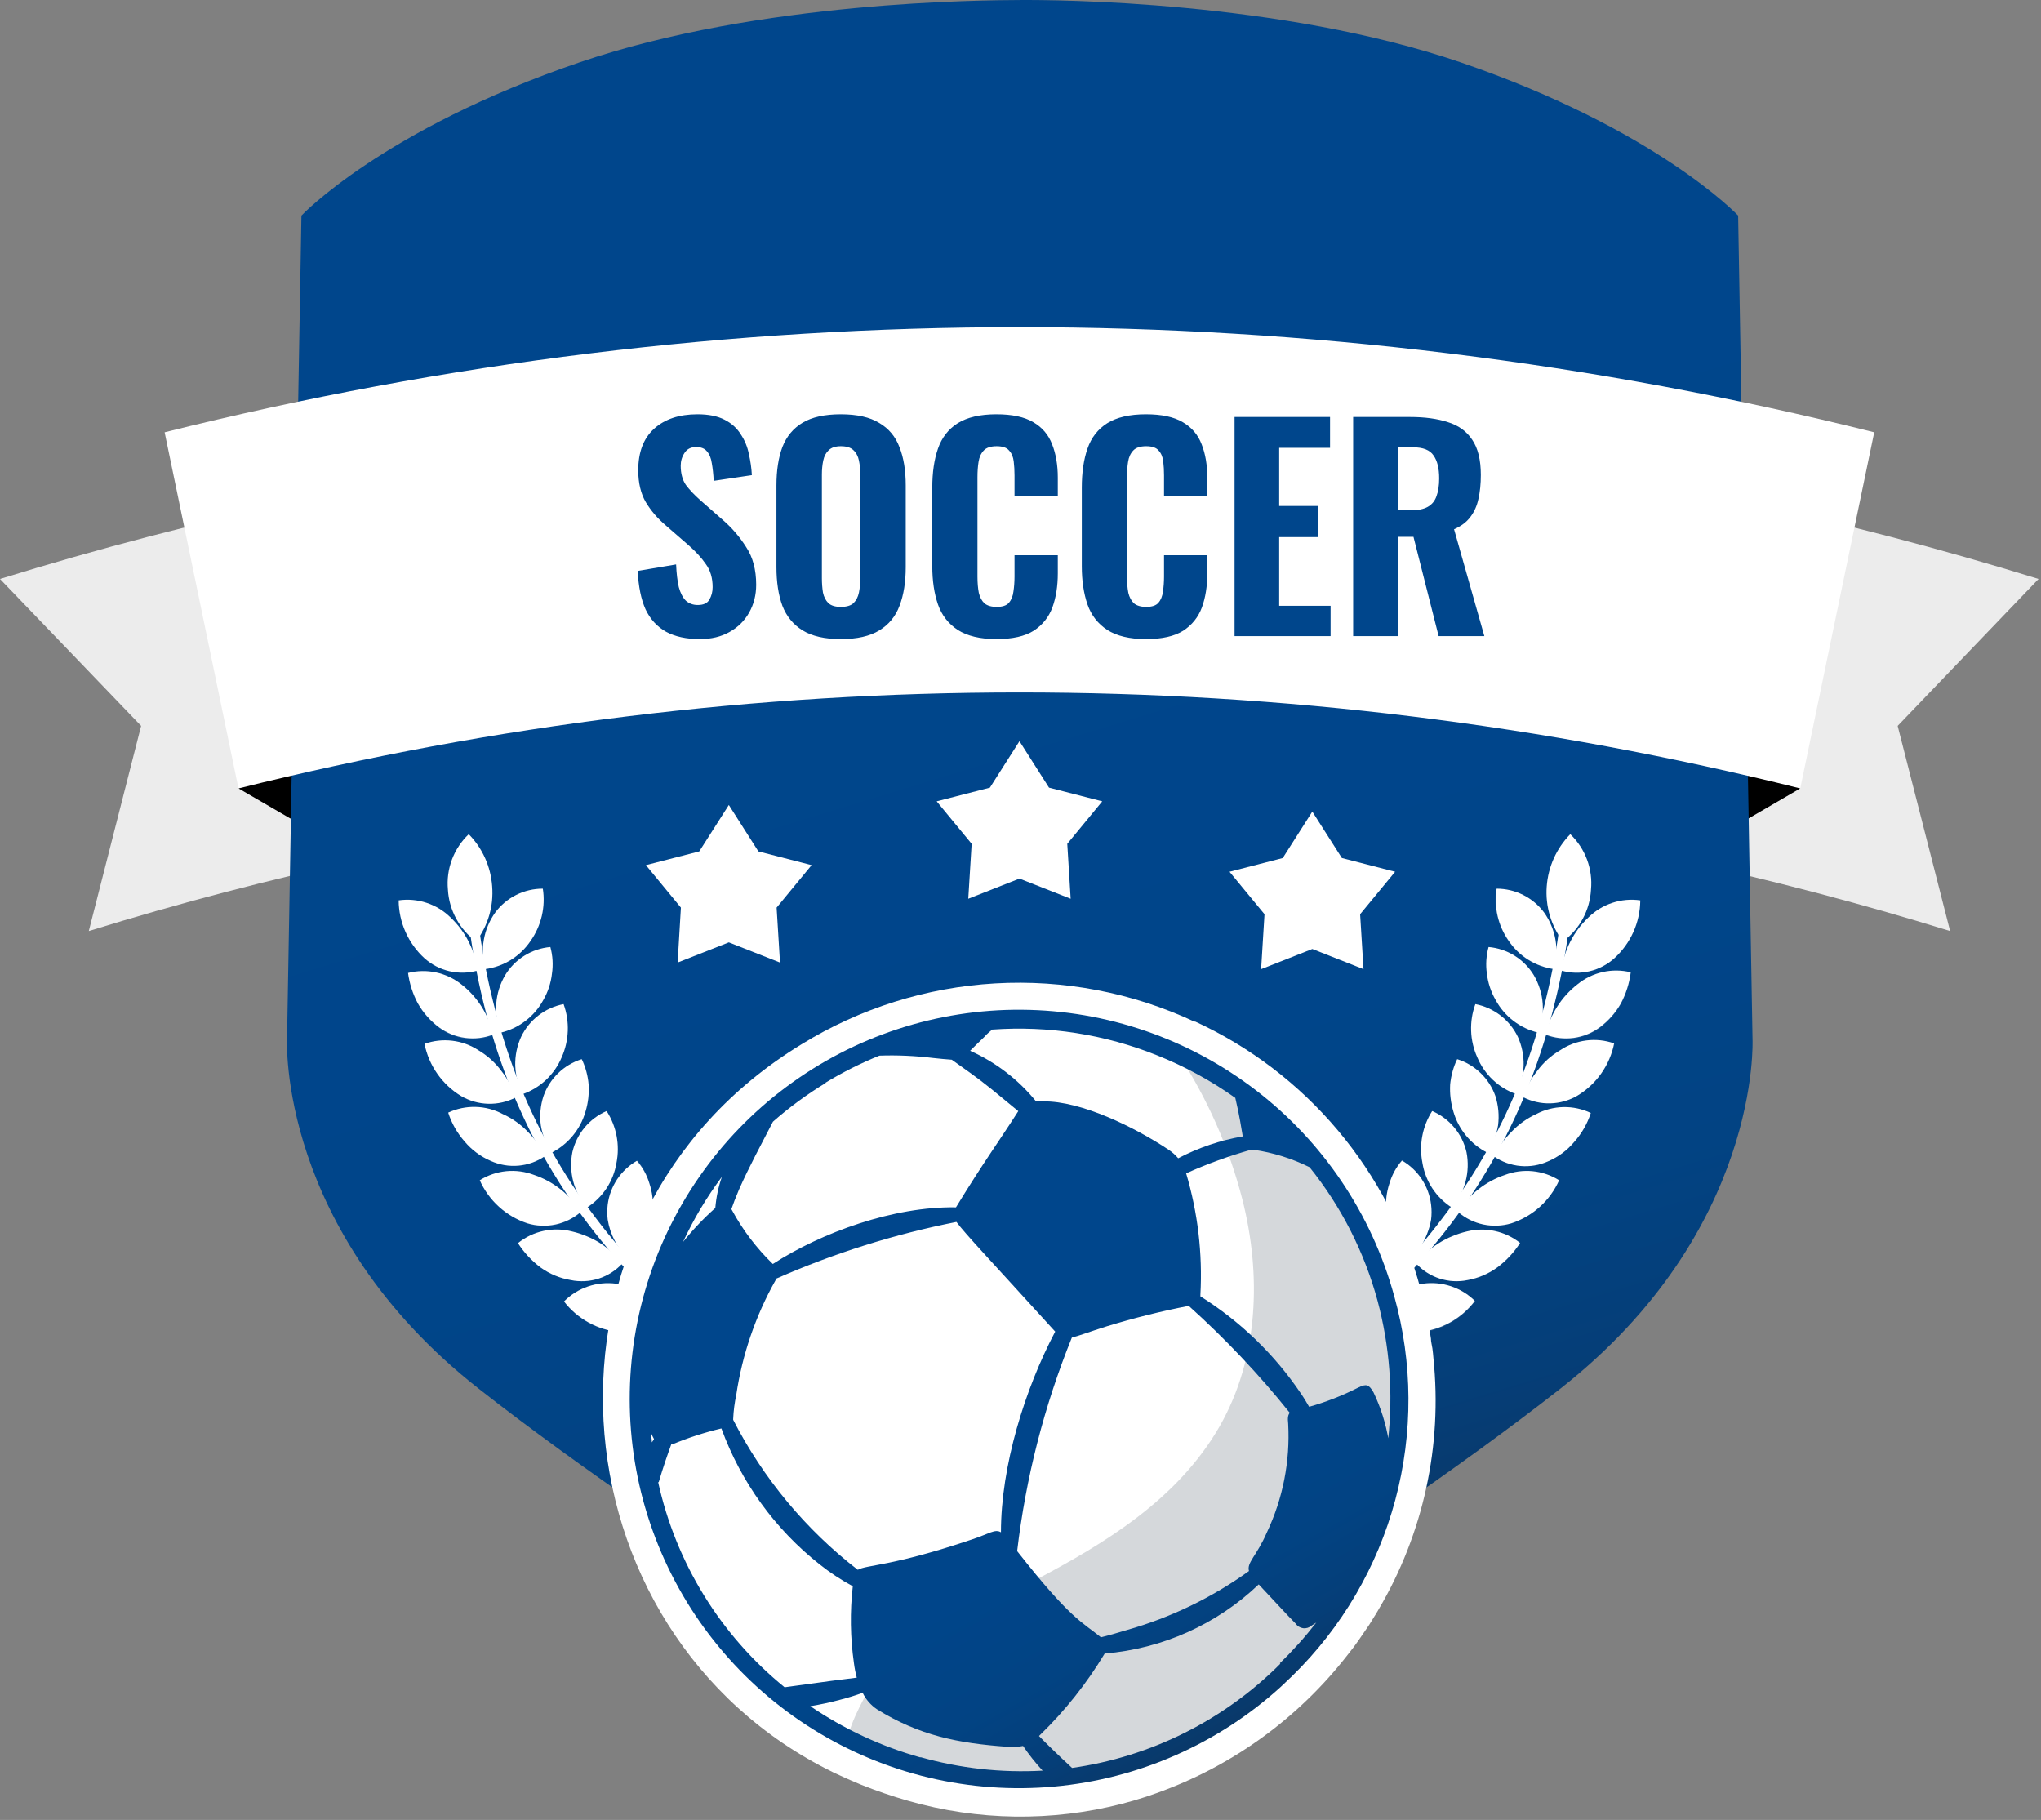 <svg width="83" height="74" viewBox="0 0 83 74" fill="none" xmlns="http://www.w3.org/2000/svg">
<rect x="0" y="0" width="83" height="74" fill="#808080" stroke="none"/>
<path d="M77.171 29.515L79.304 37.857C75.637 36.724 71.943 35.756 68.222 34.955L70.806 20.386C74.865 21.252 78.897 22.304 82.901 23.541L77.171 29.515Z" fill="#ECECEC"/>
<path d="M73.21 32.057L68.222 34.955C68.559 33.057 68.897 31.158 69.235 29.257L73.21 32.057Z" fill="black"/>
<path d="M5.739 29.515L3.611 37.857C7.277 36.724 10.971 35.756 14.693 34.955L12.095 20.386C8.036 21.252 4.004 22.304 -0 23.541L5.739 29.515Z" fill="#ECECEC"/>
<path d="M9.699 32.057L14.692 34.955C14.355 33.057 14.017 31.158 13.679 29.257L9.699 32.057Z" fill="black"/>
<path d="M71.269 42.251L70.684 8.766C70.684 8.766 67.377 5.261 59.395 2.534C52.049 0.028 42.901 -0.009 41.483 0.001C40.064 0.01 30.916 0.028 23.57 2.534C15.565 5.261 12.258 8.766 12.258 8.766L11.673 42.251C11.673 42.251 11.281 50.035 19.462 56.461C27.642 62.886 41.46 71.26 41.46 71.26C41.46 71.26 55.278 62.886 63.458 56.461C71.638 50.035 71.269 42.251 71.269 42.251Z" fill="url(#paint0_linear_0_153)"/>
<path d="M73.21 32.058C52.359 26.854 30.549 26.854 9.698 32.058C8.7 27.234 7.699 22.407 6.695 17.577C29.519 11.877 53.394 11.877 76.218 17.577C75.214 22.407 74.211 27.234 73.21 32.058Z" fill="white"/>
<path d="M64.595 37.304C63.989 37.875 63.601 38.639 63.499 39.465C63.87 39.571 64.263 39.58 64.639 39.492C65.015 39.404 65.363 39.222 65.65 38.963C65.978 38.664 66.241 38.301 66.423 37.896C66.604 37.491 66.7 37.053 66.704 36.609C66.323 36.554 65.934 36.589 65.568 36.71C65.202 36.83 64.869 37.034 64.595 37.304Z" fill="white"/>
<path opacity="0.1" d="M66.704 36.609C66.584 37.012 66.373 37.382 66.088 37.691C65.803 37.999 65.452 38.239 65.06 38.392C64.647 38.533 64.203 38.553 63.78 38.447C63.64 38.772 63.545 39.114 63.499 39.465C63.87 39.571 64.263 39.58 64.639 39.492C65.015 39.405 65.363 39.222 65.65 38.963C65.978 38.664 66.241 38.301 66.423 37.896C66.604 37.491 66.7 37.053 66.704 36.609Z" fill="white"/>
<path d="M65.993 37.115C65.979 37.135 65.961 37.15 65.94 37.161C65.918 37.171 65.895 37.177 65.871 37.177C65.848 37.177 65.824 37.171 65.803 37.161C65.782 37.15 65.763 37.135 65.749 37.115C65.721 37.07 65.708 37.017 65.713 36.963C65.718 36.91 65.741 36.86 65.777 36.821C65.791 36.802 65.809 36.786 65.831 36.776C65.852 36.765 65.875 36.759 65.899 36.759C65.923 36.759 65.946 36.765 65.967 36.776C65.989 36.786 66.007 36.802 66.021 36.821C66.051 36.865 66.064 36.919 66.059 36.973C66.055 37.027 66.031 37.077 65.993 37.115Z" fill="white"/>
<path d="M64.151 40.022C63.495 40.533 63.036 41.256 62.852 42.067C63.213 42.207 63.604 42.254 63.988 42.203C64.372 42.153 64.737 42.006 65.049 41.777C65.403 41.515 65.697 41.183 65.915 40.8C66.124 40.406 66.26 39.977 66.316 39.534C65.942 39.443 65.552 39.439 65.176 39.524C64.8 39.609 64.45 39.779 64.151 40.022Z" fill="white"/>
<path opacity="0.1" d="M66.316 39.561C66.157 39.949 65.912 40.296 65.599 40.575C65.286 40.855 64.914 41.059 64.51 41.173C64.088 41.278 63.644 41.255 63.234 41.109C63.064 41.419 62.935 41.751 62.852 42.094C63.213 42.235 63.604 42.282 63.988 42.231C64.372 42.18 64.737 42.033 65.049 41.804C65.403 41.543 65.697 41.21 65.915 40.828C66.124 40.433 66.26 40.004 66.316 39.561Z" fill="white"/>
<path d="M65.567 39.976C65.549 39.992 65.528 40.004 65.506 40.01C65.483 40.016 65.459 40.017 65.436 40.013C65.412 40.008 65.39 39.999 65.372 39.984C65.353 39.97 65.338 39.951 65.327 39.93C65.303 39.882 65.295 39.828 65.305 39.775C65.315 39.722 65.342 39.675 65.383 39.64C65.4 39.624 65.422 39.612 65.445 39.605C65.468 39.599 65.492 39.598 65.516 39.602C65.54 39.607 65.562 39.617 65.581 39.631C65.6 39.646 65.616 39.664 65.627 39.686C65.651 39.734 65.658 39.788 65.647 39.841C65.636 39.894 65.608 39.941 65.567 39.976Z" fill="white"/>
<path d="M63.44 42.707C63.08 42.918 62.767 43.2 62.519 43.536C62.263 43.857 62.065 44.22 61.934 44.609C62.278 44.786 62.662 44.874 63.049 44.863C63.436 44.853 63.815 44.745 64.149 44.549C64.531 44.318 64.862 44.01 65.118 43.644C65.375 43.279 65.553 42.864 65.641 42.426C65.278 42.298 64.89 42.257 64.507 42.306C64.125 42.355 63.76 42.492 63.44 42.707Z" fill="white"/>
<path opacity="0.1" d="M65.654 42.426C65.458 42.8 65.179 43.123 64.839 43.373C64.499 43.622 64.106 43.79 63.691 43.864C63.263 43.925 62.825 43.858 62.434 43.67C62.224 43.95 62.059 44.261 61.946 44.591C62.29 44.769 62.674 44.856 63.061 44.845C63.449 44.835 63.827 44.727 64.161 44.531C64.542 44.302 64.871 43.997 65.127 43.635C65.384 43.273 65.563 42.861 65.654 42.426Z" fill="white"/>
<path d="M64.861 42.786C64.841 42.8 64.819 42.81 64.795 42.814C64.772 42.818 64.747 42.816 64.724 42.809C64.701 42.802 64.681 42.789 64.663 42.772C64.646 42.756 64.633 42.735 64.626 42.712C64.606 42.663 64.604 42.608 64.619 42.557C64.634 42.507 64.666 42.462 64.709 42.431C64.728 42.417 64.75 42.407 64.773 42.403C64.797 42.398 64.821 42.4 64.844 42.406C64.867 42.413 64.887 42.425 64.905 42.441C64.922 42.458 64.935 42.478 64.944 42.5C64.964 42.55 64.967 42.606 64.952 42.657C64.937 42.709 64.905 42.755 64.861 42.786Z" fill="white"/>
<path d="M62.471 45.3C62.092 45.475 61.75 45.72 61.463 46.023C61.173 46.314 60.934 46.652 60.758 47.023C61.078 47.243 61.449 47.376 61.836 47.41C62.222 47.444 62.611 47.377 62.964 47.216C63.373 47.041 63.735 46.771 64.019 46.429C64.323 46.089 64.552 45.688 64.692 45.254C64.343 45.089 63.961 45.007 63.576 45.015C63.191 45.023 62.812 45.121 62.471 45.3Z" fill="white"/>
<path opacity="0.1" d="M64.692 45.254C64.457 45.606 64.145 45.9 63.779 46.112C63.413 46.325 63.004 46.45 62.582 46.48C62.148 46.496 61.719 46.38 61.352 46.148C61.107 46.405 60.907 46.7 60.758 47.023C61.078 47.243 61.449 47.376 61.836 47.41C62.222 47.444 62.611 47.377 62.964 47.216C63.373 47.041 63.735 46.771 64.019 46.429C64.323 46.089 64.552 45.689 64.692 45.254Z" fill="white"/>
<path d="M63.865 45.549C63.845 45.561 63.822 45.568 63.798 45.57C63.774 45.571 63.75 45.567 63.728 45.558C63.706 45.548 63.686 45.534 63.671 45.516C63.656 45.497 63.645 45.475 63.64 45.452C63.625 45.4 63.628 45.345 63.648 45.295C63.668 45.245 63.704 45.203 63.75 45.176C63.771 45.163 63.794 45.156 63.818 45.154C63.842 45.153 63.866 45.156 63.888 45.165C63.91 45.174 63.93 45.188 63.946 45.206C63.962 45.224 63.974 45.245 63.98 45.268C63.996 45.321 63.993 45.377 63.972 45.428C63.951 45.479 63.913 45.522 63.865 45.549Z" fill="white"/>
<path d="M61.201 47.773C60.41 48.038 59.736 48.571 59.294 49.279C59.588 49.532 59.941 49.708 60.32 49.788C60.699 49.868 61.093 49.852 61.464 49.74C61.891 49.6 62.285 49.371 62.619 49.07C62.953 48.769 63.22 48.401 63.403 47.99C63.078 47.785 62.71 47.66 62.328 47.622C61.946 47.585 61.56 47.636 61.201 47.773Z" fill="white"/>
<path opacity="0.1" d="M63.407 47.981C63.136 48.307 62.792 48.566 62.402 48.735C62.012 48.904 61.588 48.978 61.164 48.953C60.733 48.917 60.322 48.757 59.981 48.492C59.721 48.726 59.491 48.99 59.294 49.28C59.588 49.533 59.941 49.708 60.32 49.788C60.699 49.869 61.093 49.852 61.464 49.74C61.893 49.599 62.288 49.37 62.623 49.067C62.957 48.764 63.225 48.394 63.407 47.981Z" fill="white"/>
<path d="M62.552 48.169C62.53 48.179 62.506 48.183 62.482 48.182C62.458 48.18 62.435 48.173 62.414 48.161C62.393 48.149 62.376 48.132 62.363 48.112C62.35 48.092 62.342 48.069 62.34 48.045C62.332 47.992 62.342 47.937 62.367 47.89C62.393 47.843 62.434 47.805 62.483 47.783C62.505 47.773 62.528 47.769 62.552 47.77C62.576 47.771 62.599 47.778 62.62 47.789C62.641 47.801 62.659 47.817 62.673 47.837C62.686 47.856 62.695 47.879 62.699 47.902C62.708 47.957 62.698 48.013 62.671 48.061C62.644 48.109 62.602 48.148 62.552 48.169Z" fill="white"/>
<path d="M59.647 50.072C59.445 50.12 59.248 50.185 59.057 50.266C58.865 50.343 58.68 50.439 58.505 50.551C58.155 50.773 57.844 51.05 57.584 51.371C57.845 51.656 58.176 51.868 58.544 51.987C58.913 52.105 59.305 52.127 59.684 52.048C60.122 51.969 60.536 51.791 60.895 51.528C61.259 51.255 61.571 50.92 61.816 50.538C61.515 50.299 61.162 50.133 60.786 50.052C60.41 49.971 60.02 49.978 59.647 50.072Z" fill="white"/>
<path opacity="0.1" d="M61.825 50.537C61.518 50.828 61.148 51.043 60.744 51.166C60.339 51.289 59.912 51.317 59.495 51.247C59.067 51.163 58.674 50.952 58.366 50.643C58.081 50.852 57.824 51.096 57.602 51.371C57.864 51.656 58.195 51.868 58.563 51.986C58.931 52.105 59.323 52.126 59.702 52.048C60.14 51.968 60.554 51.79 60.913 51.528C61.274 51.254 61.583 50.919 61.825 50.537Z" fill="white"/>
<path d="M60.955 50.616C60.932 50.623 60.907 50.624 60.884 50.621C60.86 50.617 60.838 50.608 60.818 50.594C60.799 50.58 60.782 50.562 60.771 50.541C60.76 50.52 60.753 50.497 60.752 50.473C60.751 50.419 60.767 50.367 60.799 50.324C60.831 50.28 60.876 50.249 60.927 50.233C60.95 50.225 60.974 50.223 60.998 50.226C61.022 50.23 61.045 50.239 61.065 50.252C61.085 50.267 61.101 50.285 61.112 50.306C61.124 50.328 61.13 50.352 61.13 50.376C61.13 50.43 61.113 50.482 61.082 50.525C61.05 50.568 61.006 50.6 60.955 50.616Z" fill="white"/>
<path d="M57.864 52.196C57.037 52.288 56.27 52.668 55.694 53.269C55.924 53.578 56.231 53.824 56.583 53.98C56.936 54.137 57.323 54.199 57.707 54.162C58.153 54.12 58.585 53.986 58.976 53.768C59.367 53.55 59.708 53.253 59.978 52.896C59.703 52.624 59.369 52.42 59.002 52.299C58.636 52.177 58.246 52.142 57.864 52.196Z" fill="white"/>
<path opacity="0.1" d="M59.978 52.919C59.641 53.173 59.25 53.347 58.836 53.426C58.422 53.506 57.995 53.49 57.587 53.379C57.171 53.247 56.803 52.995 56.528 52.656C56.218 52.826 55.936 53.043 55.694 53.301C55.924 53.611 56.231 53.856 56.583 54.013C56.936 54.169 57.323 54.232 57.707 54.195C58.154 54.152 58.586 54.016 58.977 53.796C59.368 53.577 59.709 53.278 59.978 52.919Z" fill="white"/>
<path d="M59.102 52.882C59.079 52.886 59.055 52.885 59.032 52.879C59.009 52.872 58.988 52.861 58.97 52.844C58.953 52.828 58.939 52.808 58.931 52.786C58.923 52.764 58.92 52.74 58.922 52.716C58.927 52.663 58.949 52.612 58.986 52.573C59.023 52.533 59.072 52.508 59.125 52.5C59.148 52.495 59.172 52.495 59.196 52.501C59.219 52.507 59.24 52.518 59.258 52.534C59.276 52.549 59.29 52.569 59.299 52.591C59.308 52.613 59.311 52.637 59.309 52.661C59.305 52.716 59.282 52.767 59.244 52.807C59.206 52.848 59.156 52.874 59.102 52.882Z" fill="white"/>
<path d="M55.865 54.111C55.033 54.115 54.228 54.41 53.59 54.945C53.787 55.277 54.065 55.553 54.399 55.747C54.733 55.94 55.111 56.045 55.497 56.05C55.94 56.07 56.38 55.983 56.782 55.797C57.199 55.62 57.575 55.36 57.888 55.032C57.643 54.734 57.334 54.496 56.984 54.337C56.633 54.177 56.251 54.1 55.865 54.111Z" fill="white"/>
<path opacity="0.1" d="M57.91 55.033C57.532 55.247 57.113 55.377 56.68 55.416C56.273 55.456 55.862 55.391 55.487 55.227C55.088 55.049 54.748 54.76 54.511 54.393C54.187 54.535 53.885 54.721 53.612 54.946C53.809 55.278 54.087 55.554 54.421 55.748C54.755 55.941 55.133 56.046 55.519 56.051C55.962 56.071 56.403 55.984 56.804 55.798C57.221 55.621 57.597 55.361 57.91 55.033Z" fill="white"/>
<path d="M57.027 54.927C57.003 54.929 56.979 54.926 56.956 54.918C56.933 54.909 56.913 54.895 56.897 54.877C56.881 54.859 56.869 54.838 56.863 54.814C56.857 54.791 56.856 54.766 56.861 54.742C56.873 54.691 56.901 54.644 56.941 54.609C56.98 54.575 57.03 54.553 57.083 54.549C57.106 54.546 57.13 54.549 57.152 54.558C57.175 54.566 57.195 54.579 57.211 54.597C57.227 54.614 57.239 54.635 57.245 54.658C57.252 54.681 57.253 54.705 57.248 54.728C57.241 54.782 57.215 54.832 57.174 54.868C57.134 54.904 57.082 54.925 57.027 54.927Z" fill="white"/>
<path d="M48.413 57.377L48.537 57.746C49.584 57.352 50.595 56.87 51.559 56.304C52.522 55.755 53.445 55.139 54.322 54.462C56.096 53.109 57.676 51.52 59.02 49.74C60.363 47.966 61.448 46.01 62.245 43.932C62.645 42.893 62.976 41.828 63.235 40.745C63.504 39.666 63.704 38.57 63.834 37.466L63.451 37.42C63.319 38.505 63.122 39.582 62.862 40.644C62.604 41.709 62.278 42.757 61.885 43.78C61.094 45.827 60.016 47.752 58.684 49.496C57.368 51.249 55.819 52.812 54.078 54.144C53.212 54.821 52.299 55.437 51.347 55.986C50.41 56.533 49.429 56.998 48.413 57.377Z" fill="white"/>
<path d="M64.7 36.171C64.678 36.585 64.565 36.99 64.367 37.355C64.169 37.719 63.893 38.036 63.558 38.281C63.074 37.639 62.84 36.843 62.9 36.042C62.958 35.243 63.298 34.491 63.858 33.919C64.159 34.206 64.391 34.558 64.537 34.948C64.683 35.338 64.739 35.756 64.7 36.171Z" fill="white"/>
<path opacity="0.1" d="M63.858 33.919C63.519 34.669 63.444 35.511 63.646 36.309C63.76 36.76 63.969 37.18 64.258 37.544C64.075 37.833 63.837 38.083 63.558 38.281C63.074 37.639 62.84 36.843 62.9 36.042C62.958 35.243 63.298 34.491 63.858 33.919Z" fill="white"/>
<path d="M63.995 34.803C63.995 34.85 64.014 34.895 64.047 34.927C64.079 34.96 64.124 34.979 64.17 34.979C64.217 34.979 64.261 34.96 64.294 34.927C64.327 34.895 64.345 34.85 64.345 34.803C64.347 34.779 64.344 34.755 64.337 34.732C64.329 34.709 64.317 34.688 64.301 34.669C64.285 34.651 64.266 34.636 64.245 34.625C64.223 34.614 64.199 34.607 64.175 34.605C64.125 34.609 64.079 34.632 64.045 34.669C64.012 34.705 63.994 34.754 63.995 34.803Z" fill="white"/>
<path d="M62.792 37.102C63.026 37.432 63.184 37.809 63.254 38.208C63.324 38.606 63.304 39.015 63.197 39.405C62.827 39.353 62.472 39.225 62.154 39.027C61.837 38.83 61.565 38.567 61.355 38.258C60.922 37.641 60.745 36.879 60.862 36.134C61.237 36.134 61.607 36.221 61.942 36.389C62.277 36.557 62.568 36.801 62.792 37.102Z" fill="white"/>
<path opacity="0.1" d="M60.846 36.134C61 36.873 61.434 37.524 62.057 37.949C62.414 38.192 62.829 38.337 63.259 38.368C63.298 38.716 63.271 39.067 63.181 39.405C62.811 39.353 62.455 39.225 62.138 39.027C61.821 38.83 61.548 38.567 61.339 38.258C60.906 37.641 60.729 36.879 60.846 36.134Z" fill="white"/>
<path d="M61.451 36.66C61.467 36.676 61.486 36.689 61.508 36.698C61.529 36.707 61.552 36.712 61.575 36.712C61.598 36.712 61.621 36.707 61.643 36.698C61.664 36.689 61.683 36.676 61.7 36.66C61.735 36.629 61.758 36.585 61.762 36.538C61.766 36.49 61.752 36.444 61.723 36.406C61.69 36.375 61.646 36.357 61.6 36.357C61.555 36.357 61.511 36.375 61.478 36.406C61.442 36.437 61.419 36.48 61.414 36.528C61.409 36.575 61.422 36.622 61.451 36.66Z" fill="white"/>
<path d="M62.378 39.658C62.582 40.008 62.704 40.399 62.735 40.803C62.766 41.206 62.706 41.612 62.557 41.989C62.192 41.902 61.849 41.74 61.55 41.512C61.252 41.285 61.005 40.996 60.825 40.667C60.634 40.335 60.512 39.969 60.466 39.589C60.415 39.227 60.438 38.859 60.535 38.507C60.911 38.539 61.275 38.661 61.595 38.861C61.915 39.061 62.183 39.334 62.378 39.658Z" fill="white"/>
<path opacity="0.1" d="M60.535 38.507C60.62 39.258 60.995 39.948 61.581 40.427C61.915 40.703 62.315 40.889 62.742 40.966C62.745 41.316 62.682 41.662 62.557 41.989C62.192 41.902 61.849 41.74 61.55 41.512C61.252 41.285 61.005 40.996 60.825 40.667C60.634 40.335 60.512 39.969 60.466 39.589C60.415 39.227 60.438 38.859 60.535 38.507Z" fill="white"/>
<path d="M61.088 39.101C61.1 39.12 61.117 39.137 61.136 39.15C61.155 39.163 61.177 39.172 61.2 39.176C61.223 39.181 61.246 39.18 61.269 39.175C61.292 39.17 61.313 39.16 61.332 39.147C61.37 39.119 61.396 39.078 61.405 39.032C61.414 38.986 61.406 38.938 61.383 38.898C61.37 38.879 61.353 38.862 61.334 38.85C61.314 38.837 61.292 38.829 61.269 38.825C61.246 38.821 61.223 38.822 61.201 38.827C61.178 38.833 61.157 38.843 61.138 38.856C61.1 38.883 61.073 38.923 61.064 38.968C61.054 39.014 61.063 39.061 61.088 39.101Z" fill="white"/>
<path d="M61.725 42.159C61.891 42.526 61.971 42.926 61.96 43.329C61.945 43.732 61.845 44.128 61.665 44.489C61.31 44.365 60.986 44.168 60.712 43.91C60.438 43.652 60.222 43.339 60.076 42.992C59.769 42.309 59.741 41.532 59.998 40.828C60.37 40.9 60.719 41.058 61.019 41.289C61.319 41.52 61.561 41.818 61.725 42.159Z" fill="white"/>
<path opacity="0.1" d="M59.998 40.828C60.012 41.584 60.319 42.306 60.855 42.84C61.16 43.148 61.539 43.371 61.956 43.49C61.915 43.837 61.817 44.175 61.665 44.489C61.31 44.365 60.986 44.168 60.712 43.91C60.438 43.652 60.222 43.339 60.076 42.992C59.769 42.309 59.741 41.532 59.998 40.828Z" fill="white"/>
<path d="M60.494 41.463C60.517 41.504 60.555 41.533 60.6 41.546C60.645 41.559 60.693 41.554 60.734 41.532C60.774 41.508 60.804 41.469 60.817 41.424C60.83 41.379 60.825 41.33 60.803 41.288C60.781 41.248 60.743 41.219 60.7 41.206C60.656 41.193 60.608 41.198 60.568 41.219C60.527 41.242 60.496 41.281 60.482 41.326C60.468 41.372 60.473 41.421 60.494 41.463Z" fill="white"/>
<path d="M60.811 44.563C60.934 44.948 60.972 45.355 60.921 45.756C60.854 46.153 60.706 46.533 60.488 46.871C60.156 46.703 59.861 46.468 59.624 46.181C59.386 45.894 59.21 45.562 59.106 45.204C58.998 44.844 58.952 44.469 58.973 44.094C59.008 43.737 59.105 43.39 59.258 43.066C59.616 43.178 59.942 43.372 60.211 43.632C60.481 43.892 60.686 44.211 60.811 44.563Z" fill="white"/>
<path opacity="0.1" d="M59.235 43.066C59.174 43.816 59.403 44.559 59.876 45.144C60.144 45.483 60.494 45.75 60.894 45.918C60.813 46.256 60.676 46.578 60.488 46.871C60.156 46.703 59.861 46.468 59.624 46.181C59.386 45.894 59.21 45.562 59.106 45.204C58.998 44.844 58.952 44.469 58.973 44.094C59.001 43.739 59.09 43.392 59.235 43.066Z" fill="white"/>
<path d="M59.668 43.744C59.676 43.765 59.689 43.785 59.705 43.801C59.72 43.818 59.739 43.831 59.76 43.84C59.782 43.849 59.804 43.854 59.827 43.854C59.85 43.854 59.873 43.849 59.894 43.84C59.936 43.821 59.969 43.786 59.986 43.744C60.003 43.701 60.003 43.653 59.986 43.61C59.978 43.589 59.965 43.569 59.95 43.552C59.934 43.536 59.915 43.523 59.894 43.514C59.873 43.505 59.85 43.5 59.827 43.5C59.804 43.5 59.781 43.504 59.76 43.513C59.718 43.532 59.685 43.567 59.668 43.61C59.651 43.653 59.651 43.701 59.668 43.744Z" fill="white"/>
<path d="M59.637 46.848C59.715 47.244 59.702 47.652 59.599 48.042C59.496 48.432 59.306 48.794 59.043 49.1C58.727 48.899 58.457 48.633 58.25 48.321C58.044 48.008 57.906 47.655 57.846 47.285C57.701 46.557 57.843 45.802 58.242 45.176C58.589 45.325 58.897 45.555 59.139 45.845C59.382 46.136 59.552 46.479 59.637 46.848Z" fill="white"/>
<path opacity="0.1" d="M58.241 45.176C58.101 45.91 58.239 46.67 58.628 47.308C58.855 47.677 59.172 47.981 59.549 48.193C59.444 48.532 59.27 48.845 59.038 49.114C58.722 48.913 58.452 48.647 58.245 48.335C58.039 48.022 57.901 47.669 57.841 47.299C57.693 46.566 57.837 45.805 58.241 45.176Z" fill="white"/>
<path d="M58.598 45.895C58.604 45.917 58.614 45.938 58.628 45.956C58.642 45.975 58.66 45.99 58.68 46.002C58.7 46.014 58.722 46.021 58.745 46.024C58.769 46.027 58.792 46.025 58.814 46.019C58.858 46.005 58.895 45.975 58.917 45.934C58.94 45.894 58.946 45.847 58.934 45.802C58.919 45.761 58.889 45.728 58.85 45.708C58.811 45.688 58.766 45.683 58.724 45.695C58.682 45.706 58.645 45.733 58.622 45.77C58.599 45.807 58.59 45.852 58.598 45.895Z" fill="white"/>
<path d="M58.197 48.98C58.223 49.184 58.223 49.389 58.197 49.593C58.164 49.788 58.11 49.98 58.036 50.164C57.894 50.542 57.669 50.884 57.377 51.163C57.084 50.928 56.843 50.634 56.67 50.3C56.498 49.966 56.396 49.6 56.373 49.224C56.341 48.848 56.386 48.468 56.507 48.11C56.608 47.77 56.78 47.456 57.014 47.189C57.336 47.375 57.611 47.634 57.817 47.945C58.022 48.256 58.153 48.61 58.197 48.98Z" fill="white"/>
<path opacity="0.1" d="M57.014 47.165C56.781 47.882 56.832 48.66 57.156 49.339C57.341 49.729 57.621 50.065 57.971 50.316C57.833 50.635 57.63 50.924 57.377 51.163C57.084 50.928 56.843 50.634 56.67 50.3C56.498 49.966 56.396 49.599 56.373 49.224C56.341 48.847 56.386 48.468 56.507 48.109C56.605 47.761 56.778 47.439 57.014 47.165Z" fill="white"/>
<path d="M57.271 47.921C57.278 47.967 57.303 48.008 57.34 48.036C57.377 48.063 57.423 48.075 57.469 48.069C57.515 48.061 57.556 48.035 57.584 47.997C57.612 47.959 57.623 47.912 57.617 47.866C57.614 47.843 57.606 47.821 57.595 47.801C57.583 47.782 57.568 47.764 57.549 47.751C57.53 47.738 57.509 47.728 57.487 47.723C57.464 47.719 57.441 47.718 57.419 47.723C57.373 47.73 57.332 47.755 57.304 47.792C57.276 47.829 57.264 47.875 57.271 47.921Z" fill="white"/>
<path d="M56.531 50.952C56.524 51.357 56.425 51.755 56.242 52.116C56.06 52.477 55.798 52.793 55.476 53.038C55.209 52.773 55.001 52.454 54.865 52.102C54.729 51.751 54.669 51.374 54.688 50.998C54.707 50.252 55.016 49.544 55.55 49.022C55.855 49.243 56.103 49.533 56.274 49.868C56.444 50.204 56.532 50.575 56.531 50.952Z" fill="white"/>
<path opacity="0.1" d="M55.56 49.022C55.247 49.707 55.214 50.487 55.468 51.196C55.607 51.604 55.85 51.969 56.172 52.255C55.991 52.554 55.758 52.819 55.486 53.038C55.219 52.773 55.011 52.454 54.875 52.102C54.739 51.751 54.679 51.374 54.698 50.998C54.717 50.252 55.026 49.544 55.56 49.022Z" fill="white"/>
<path d="M55.735 49.8C55.736 49.823 55.742 49.846 55.752 49.866C55.761 49.887 55.775 49.906 55.792 49.921C55.81 49.937 55.83 49.948 55.851 49.956C55.873 49.964 55.896 49.967 55.919 49.966C55.965 49.964 56.008 49.944 56.04 49.91C56.072 49.877 56.09 49.832 56.09 49.786C56.089 49.763 56.084 49.741 56.074 49.72C56.065 49.699 56.051 49.681 56.035 49.665C56.018 49.65 55.998 49.638 55.977 49.63C55.955 49.623 55.933 49.619 55.91 49.62C55.863 49.622 55.819 49.641 55.786 49.675C55.753 49.708 55.735 49.753 55.735 49.8Z" fill="white"/>
<path d="M54.686 52.734C54.635 53.135 54.495 53.52 54.275 53.859C54.054 54.198 53.76 54.483 53.415 54.692C53.178 54.399 53.006 54.06 52.908 53.697C52.81 53.334 52.79 52.954 52.848 52.582C52.905 52.207 53.028 51.846 53.212 51.514C53.397 51.204 53.636 50.93 53.917 50.703C54.195 50.958 54.41 51.274 54.543 51.627C54.677 51.98 54.726 52.359 54.686 52.734Z" fill="white"/>
<path opacity="0.1" d="M53.913 50.703C53.528 51.354 53.411 52.128 53.586 52.863C53.685 53.283 53.887 53.671 54.175 53.992C53.967 54.271 53.707 54.509 53.411 54.692C53.174 54.399 53.002 54.06 52.904 53.697C52.806 53.334 52.786 52.954 52.844 52.582C52.901 52.207 53.024 51.846 53.208 51.514C53.393 51.204 53.632 50.93 53.913 50.703Z" fill="white"/>
<path d="M54.01 51.505C54.008 51.527 54.011 51.55 54.018 51.572C54.026 51.594 54.037 51.614 54.052 51.631C54.067 51.648 54.085 51.662 54.106 51.672C54.126 51.682 54.149 51.688 54.172 51.689C54.194 51.69 54.218 51.687 54.239 51.68C54.261 51.672 54.281 51.661 54.299 51.646C54.316 51.63 54.33 51.612 54.34 51.591C54.351 51.571 54.357 51.548 54.358 51.525C54.36 51.502 54.357 51.479 54.349 51.457C54.342 51.436 54.33 51.415 54.315 51.398C54.3 51.381 54.281 51.367 54.261 51.356C54.24 51.346 54.218 51.34 54.195 51.339C54.148 51.337 54.104 51.354 54.069 51.385C54.035 51.416 54.014 51.459 54.01 51.505Z" fill="white"/>
<path d="M18.322 37.304C18.928 37.875 19.316 38.639 19.418 39.465C19.046 39.569 18.653 39.577 18.276 39.489C17.899 39.402 17.551 39.221 17.263 38.963C16.935 38.664 16.673 38.3 16.492 37.895C16.311 37.49 16.216 37.052 16.213 36.609C16.594 36.554 16.983 36.589 17.349 36.71C17.715 36.83 18.048 37.034 18.322 37.304Z" fill="white"/>
<path opacity="0.1" d="M16.213 36.609C16.331 37.01 16.539 37.379 16.821 37.687C17.102 37.996 17.45 38.237 17.838 38.392C18.251 38.533 18.696 38.553 19.119 38.447C19.262 38.771 19.358 39.114 19.404 39.465C19.032 39.569 18.639 39.578 18.262 39.49C17.886 39.402 17.537 39.221 17.249 38.963C16.924 38.663 16.664 38.299 16.486 37.894C16.308 37.489 16.215 37.052 16.213 36.609Z" fill="white"/>
<path d="M16.917 37.115C16.931 37.135 16.95 37.15 16.971 37.161C16.992 37.171 17.015 37.177 17.039 37.177C17.063 37.177 17.086 37.171 17.107 37.161C17.128 37.15 17.147 37.135 17.161 37.115C17.189 37.07 17.202 37.017 17.197 36.963C17.192 36.91 17.17 36.86 17.133 36.821C17.119 36.802 17.1 36.786 17.078 36.776C17.057 36.765 17.033 36.759 17.009 36.759C16.985 36.759 16.961 36.765 16.94 36.776C16.918 36.786 16.899 36.802 16.885 36.821C16.855 36.866 16.843 36.92 16.848 36.974C16.854 37.028 16.878 37.078 16.917 37.115Z" fill="white"/>
<path d="M18.759 40.022C19.415 40.532 19.872 41.255 20.053 42.067C19.692 42.206 19.303 42.253 18.919 42.202C18.536 42.151 18.172 42.005 17.86 41.777C17.507 41.515 17.212 41.182 16.994 40.8C16.788 40.414 16.653 39.995 16.594 39.561C16.966 39.467 17.354 39.459 17.73 39.539C18.105 39.619 18.457 39.784 18.759 40.022Z" fill="white"/>
<path opacity="0.1" d="M16.594 39.561C16.753 39.95 16.999 40.297 17.313 40.576C17.626 40.856 17.999 41.06 18.404 41.173C18.826 41.278 19.27 41.255 19.68 41.109C19.851 41.418 19.978 41.75 20.057 42.094C19.697 42.234 19.307 42.281 18.924 42.23C18.541 42.179 18.177 42.033 17.865 41.804C17.512 41.543 17.216 41.21 16.999 40.828C16.788 40.434 16.651 40.005 16.594 39.561Z" fill="white"/>
<path d="M17.35 39.976C17.367 39.992 17.388 40.004 17.411 40.01C17.434 40.016 17.458 40.017 17.481 40.013C17.504 40.008 17.526 39.999 17.545 39.984C17.564 39.97 17.579 39.951 17.589 39.93C17.614 39.882 17.622 39.828 17.612 39.775C17.602 39.722 17.574 39.675 17.534 39.64C17.516 39.624 17.495 39.612 17.472 39.605C17.448 39.599 17.424 39.598 17.401 39.602C17.377 39.607 17.355 39.617 17.335 39.631C17.316 39.646 17.301 39.664 17.29 39.686C17.266 39.734 17.259 39.788 17.27 39.841C17.28 39.894 17.309 39.941 17.35 39.976Z" fill="white"/>
<path d="M19.46 42.707C19.819 42.919 20.132 43.201 20.381 43.536C20.641 43.861 20.839 44.231 20.966 44.628C20.622 44.804 20.239 44.891 19.853 44.88C19.466 44.87 19.089 44.762 18.755 44.568C18.373 44.337 18.043 44.028 17.786 43.663C17.529 43.297 17.351 42.882 17.263 42.444C17.624 42.315 18.011 42.271 18.392 42.317C18.773 42.362 19.139 42.496 19.46 42.707Z" fill="white"/>
<path opacity="0.1" d="M17.263 42.426C17.458 42.799 17.736 43.123 18.075 43.372C18.414 43.621 18.806 43.789 19.22 43.864C19.649 43.925 20.087 43.858 20.478 43.67C20.68 43.95 20.835 44.261 20.938 44.591C20.594 44.768 20.211 44.855 19.825 44.844C19.439 44.834 19.061 44.726 18.727 44.531C18.352 44.299 18.029 43.993 17.777 43.631C17.525 43.269 17.35 42.859 17.263 42.426Z" fill="white"/>
<path d="M18.054 42.786C18.073 42.8 18.096 42.81 18.119 42.814C18.143 42.818 18.167 42.816 18.19 42.809C18.213 42.802 18.234 42.789 18.251 42.772C18.268 42.755 18.281 42.735 18.289 42.712C18.308 42.663 18.31 42.608 18.295 42.557C18.28 42.507 18.249 42.462 18.206 42.431C18.187 42.417 18.164 42.407 18.14 42.403C18.117 42.398 18.092 42.4 18.069 42.406C18.046 42.413 18.025 42.425 18.007 42.441C17.989 42.458 17.975 42.478 17.966 42.5C17.947 42.551 17.944 42.606 17.96 42.658C17.976 42.71 18.009 42.755 18.054 42.786Z" fill="white"/>
<path d="M20.448 45.3C20.826 45.47 21.168 45.711 21.456 46.009C21.746 46.3 21.985 46.638 22.161 47.009C21.841 47.229 21.47 47.362 21.083 47.396C20.697 47.43 20.308 47.363 19.955 47.202C19.545 47.026 19.182 46.756 18.895 46.414C18.594 46.073 18.367 45.673 18.227 45.24C18.577 45.077 18.959 44.998 19.345 45.008C19.73 45.018 20.108 45.118 20.448 45.3Z" fill="white"/>
<path opacity="0.1" d="M18.227 45.254C18.463 45.605 18.775 45.896 19.141 46.107C19.507 46.318 19.916 46.442 20.337 46.47C20.771 46.487 21.2 46.371 21.567 46.139C21.81 46.397 22.011 46.692 22.161 47.014C21.841 47.234 21.47 47.367 21.083 47.401C20.697 47.435 20.308 47.368 19.955 47.207C19.545 47.031 19.182 46.761 18.895 46.42C18.596 46.081 18.368 45.684 18.227 45.254Z" fill="white"/>
<path d="M19.052 45.549C19.072 45.561 19.095 45.568 19.119 45.57C19.143 45.571 19.167 45.567 19.189 45.558C19.211 45.548 19.23 45.534 19.246 45.516C19.261 45.497 19.272 45.475 19.277 45.452C19.292 45.4 19.289 45.345 19.269 45.295C19.249 45.245 19.213 45.203 19.167 45.176C19.146 45.163 19.123 45.156 19.099 45.154C19.075 45.153 19.051 45.156 19.029 45.165C19.007 45.174 18.987 45.188 18.971 45.206C18.955 45.224 18.943 45.245 18.936 45.268C18.921 45.321 18.924 45.377 18.945 45.428C18.966 45.479 19.004 45.522 19.052 45.549Z" fill="white"/>
<path d="M21.717 47.773C22.507 48.039 23.179 48.572 23.619 49.279C23.325 49.533 22.971 49.709 22.591 49.789C22.211 49.87 21.817 49.853 21.445 49.74C21.019 49.599 20.626 49.371 20.293 49.069C19.96 48.768 19.693 48.4 19.511 47.99C19.836 47.785 20.205 47.659 20.588 47.621C20.971 47.584 21.358 47.636 21.717 47.773Z" fill="white"/>
<path opacity="0.1" d="M19.511 47.981C19.782 48.307 20.126 48.566 20.516 48.735C20.906 48.904 21.33 48.978 21.754 48.953C22.184 48.917 22.596 48.757 22.938 48.492C23.196 48.731 23.425 49 23.619 49.293C23.325 49.547 22.971 49.723 22.591 49.803C22.211 49.884 21.817 49.867 21.445 49.754C21.016 49.611 20.623 49.379 20.289 49.073C19.956 48.768 19.691 48.395 19.511 47.981Z" fill="white"/>
<path d="M20.36 48.169C20.382 48.179 20.406 48.183 20.43 48.182C20.454 48.18 20.478 48.173 20.499 48.161C20.52 48.149 20.538 48.132 20.551 48.112C20.564 48.092 20.573 48.069 20.576 48.045C20.584 47.992 20.574 47.937 20.549 47.89C20.523 47.843 20.482 47.805 20.433 47.783C20.411 47.773 20.388 47.769 20.364 47.77C20.34 47.771 20.317 47.778 20.296 47.789C20.275 47.801 20.257 47.817 20.243 47.837C20.23 47.856 20.221 47.879 20.217 47.902C20.209 47.956 20.218 48.011 20.244 48.06C20.27 48.108 20.31 48.146 20.36 48.169Z" fill="white"/>
<path d="M23.265 50.072C23.468 50.119 23.667 50.184 23.859 50.266C24.052 50.344 24.237 50.44 24.412 50.551C24.754 50.773 25.058 51.05 25.31 51.371C25.049 51.656 24.718 51.868 24.349 51.987C23.981 52.106 23.588 52.127 23.21 52.048C22.768 51.974 22.349 51.799 21.985 51.537C21.621 51.264 21.309 50.929 21.063 50.547C21.368 50.301 21.725 50.13 22.108 50.048C22.49 49.965 22.887 49.974 23.265 50.072Z" fill="white"/>
<path opacity="0.1" d="M21.09 50.537C21.397 50.828 21.767 51.043 22.172 51.166C22.576 51.289 23.003 51.317 23.42 51.247C23.848 51.163 24.241 50.952 24.549 50.643C24.833 50.852 25.088 51.097 25.309 51.371C25.047 51.656 24.716 51.868 24.348 51.987C23.98 52.106 23.587 52.127 23.209 52.048C22.766 51.974 22.347 51.799 21.983 51.537C21.629 51.259 21.326 50.921 21.09 50.537Z" fill="white"/>
<path d="M21.982 50.615C22.005 50.622 22.029 50.624 22.052 50.62C22.076 50.617 22.098 50.608 22.117 50.594C22.137 50.58 22.152 50.562 22.163 50.541C22.174 50.519 22.18 50.496 22.18 50.472C22.183 50.418 22.167 50.365 22.136 50.322C22.104 50.278 22.058 50.247 22.006 50.233C21.983 50.226 21.959 50.224 21.935 50.228C21.912 50.231 21.89 50.24 21.87 50.254C21.851 50.268 21.835 50.286 21.825 50.307C21.814 50.329 21.808 50.352 21.807 50.376C21.806 50.429 21.823 50.482 21.854 50.525C21.886 50.568 21.931 50.6 21.982 50.615Z" fill="white"/>
<path d="M25.051 52.195C25.877 52.288 26.645 52.668 27.22 53.268C26.99 53.578 26.683 53.823 26.331 53.979C25.978 54.136 25.591 54.199 25.207 54.162C24.763 54.123 24.332 53.992 23.942 53.778C23.551 53.564 23.208 53.271 22.936 52.918C23.209 52.643 23.542 52.434 23.909 52.309C24.276 52.184 24.666 52.145 25.051 52.195Z" fill="white"/>
<path opacity="0.1" d="M22.936 52.919C23.273 53.173 23.664 53.347 24.078 53.426C24.493 53.506 24.92 53.49 25.327 53.379C25.743 53.247 26.111 52.995 26.386 52.656C26.697 52.826 26.978 53.043 27.22 53.301C26.986 53.605 26.678 53.843 26.326 53.994C25.973 54.145 25.588 54.203 25.207 54.162C24.763 54.123 24.332 53.993 23.942 53.779C23.551 53.565 23.208 53.272 22.936 52.919Z" fill="white"/>
<path d="M23.827 52.882C23.85 52.886 23.875 52.885 23.898 52.879C23.921 52.872 23.942 52.86 23.96 52.844C23.977 52.828 23.991 52.808 24 52.786C24.009 52.764 24.013 52.74 24.011 52.716C24.006 52.663 23.984 52.612 23.947 52.573C23.91 52.533 23.862 52.508 23.808 52.5C23.785 52.495 23.761 52.495 23.738 52.501C23.715 52.507 23.694 52.518 23.675 52.534C23.658 52.549 23.644 52.569 23.635 52.591C23.626 52.613 23.622 52.637 23.624 52.661C23.628 52.715 23.651 52.766 23.688 52.806C23.724 52.846 23.773 52.873 23.827 52.882Z" fill="white"/>
<path d="M27.05 54.111C27.883 54.115 28.688 54.41 29.326 54.945C29.129 55.277 28.851 55.553 28.517 55.747C28.183 55.941 27.805 56.045 27.419 56.05C26.976 56.07 26.536 55.983 26.134 55.797C25.717 55.62 25.341 55.36 25.028 55.032C25.272 54.734 25.581 54.496 25.932 54.336C26.283 54.176 26.665 54.099 27.05 54.111Z" fill="white"/>
<path opacity="0.1" d="M25.028 55.033C25.406 55.248 25.826 55.378 26.258 55.416C26.665 55.455 27.076 55.39 27.451 55.227C27.852 55.05 28.193 54.76 28.432 54.393C28.764 54.533 29.074 54.719 29.353 54.946C29.157 55.278 28.878 55.554 28.544 55.748C28.21 55.941 27.832 56.046 27.447 56.051C27.004 56.071 26.563 55.984 26.161 55.798C25.735 55.624 25.349 55.364 25.028 55.033Z" fill="white"/>
<path d="M25.89 54.926C25.914 54.929 25.938 54.926 25.961 54.917C25.984 54.909 26.004 54.895 26.02 54.877C26.037 54.859 26.048 54.837 26.054 54.814C26.061 54.79 26.061 54.766 26.056 54.742C26.044 54.69 26.015 54.643 25.975 54.608C25.934 54.573 25.883 54.552 25.83 54.548C25.806 54.546 25.783 54.549 25.76 54.557C25.738 54.565 25.718 54.579 25.703 54.596C25.687 54.614 25.675 54.635 25.67 54.658C25.664 54.681 25.663 54.705 25.669 54.728C25.675 54.782 25.701 54.832 25.742 54.869C25.783 54.905 25.835 54.925 25.89 54.926Z" fill="white"/>
<path d="M34.5 57.377L34.38 57.746C33.333 57.353 32.322 56.871 31.359 56.304C30.395 55.756 29.471 55.14 28.595 54.462C26.821 53.11 25.24 51.522 23.897 49.74C22.546 47.967 21.453 46.012 20.65 43.932C20.25 42.892 19.917 41.828 19.655 40.745C19.39 39.665 19.191 38.57 19.061 37.466L19.443 37.42C19.575 38.505 19.772 39.582 20.032 40.644C20.29 41.709 20.616 42.757 21.009 43.78C21.801 45.826 22.877 47.751 24.206 49.496C25.523 51.247 27.072 52.811 28.811 54.144C29.677 54.822 30.59 55.438 31.543 55.986C32.487 56.534 33.476 56.999 34.5 57.377Z" fill="white"/>
<path d="M18.215 36.171C18.238 36.586 18.353 36.989 18.552 37.354C18.75 37.719 19.026 38.035 19.361 38.281C19.846 37.639 20.079 36.843 20.015 36.042C19.96 35.243 19.622 34.49 19.062 33.919C18.76 34.206 18.527 34.558 18.38 34.948C18.233 35.338 18.177 35.756 18.215 36.171Z" fill="white"/>
<path opacity="0.1" d="M19.058 33.919C19.396 34.669 19.471 35.511 19.27 36.309C19.154 36.759 18.945 37.179 18.657 37.544C18.84 37.833 19.078 38.083 19.357 38.281C19.842 37.639 20.075 36.843 20.011 36.042C19.956 35.243 19.618 34.49 19.058 33.919Z" fill="white"/>
<path d="M18.921 34.803C18.922 34.827 18.92 34.852 18.912 34.875C18.904 34.898 18.892 34.919 18.877 34.937C18.861 34.956 18.841 34.971 18.82 34.982C18.798 34.993 18.774 34.999 18.75 35.001C18.703 34.994 18.661 34.97 18.63 34.934C18.599 34.898 18.582 34.853 18.582 34.805C18.582 34.758 18.599 34.712 18.63 34.676C18.661 34.64 18.703 34.617 18.75 34.609C18.797 34.615 18.841 34.638 18.872 34.674C18.904 34.709 18.921 34.755 18.921 34.803Z" fill="white"/>
<path d="M20.141 37.102C19.906 37.431 19.747 37.809 19.677 38.207C19.607 38.606 19.627 39.015 19.736 39.405C20.106 39.354 20.462 39.226 20.78 39.029C21.097 38.831 21.369 38.568 21.578 38.258C22.012 37.641 22.191 36.88 22.075 36.134C21.7 36.133 21.329 36.22 20.993 36.388C20.657 36.556 20.365 36.8 20.141 37.102Z" fill="white"/>
<path opacity="0.1" d="M22.073 36.134C21.915 36.876 21.474 37.527 20.843 37.949C20.486 38.192 20.072 38.336 19.641 38.368C19.603 38.716 19.629 39.067 19.72 39.405C20.09 39.354 20.446 39.226 20.764 39.029C21.081 38.831 21.353 38.568 21.562 38.258C22.001 37.643 22.184 36.882 22.073 36.134Z" fill="white"/>
<path d="M21.459 36.66C21.443 36.676 21.424 36.689 21.404 36.698C21.383 36.707 21.36 36.711 21.337 36.711C21.314 36.711 21.292 36.707 21.271 36.698C21.25 36.689 21.231 36.676 21.215 36.66C21.183 36.626 21.165 36.58 21.165 36.533C21.165 36.486 21.183 36.441 21.215 36.406C21.248 36.375 21.292 36.357 21.337 36.357C21.383 36.357 21.427 36.375 21.459 36.406C21.493 36.44 21.512 36.486 21.512 36.533C21.512 36.581 21.493 36.626 21.459 36.66Z" fill="white"/>
<path d="M20.539 39.658C20.335 40.008 20.212 40.399 20.181 40.803C20.15 41.206 20.211 41.612 20.36 41.989C20.725 41.902 21.068 41.74 21.366 41.512C21.665 41.285 21.912 40.996 22.091 40.667C22.283 40.336 22.404 39.969 22.446 39.589C22.499 39.228 22.477 38.859 22.381 38.507C22.005 38.539 21.642 38.661 21.322 38.861C21.002 39.061 20.733 39.334 20.539 39.658Z" fill="white"/>
<path opacity="0.1" d="M22.38 38.507C22.295 39.258 21.92 39.948 21.334 40.427C21 40.703 20.6 40.889 20.174 40.966C20.17 41.316 20.233 41.662 20.358 41.989C20.723 41.902 21.066 41.74 21.365 41.512C21.663 41.285 21.91 40.996 22.09 40.667C22.281 40.336 22.402 39.969 22.444 39.589C22.497 39.228 22.475 38.859 22.38 38.507Z" fill="white"/>
<path d="M21.831 39.101C21.818 39.12 21.802 39.137 21.782 39.15C21.763 39.163 21.741 39.172 21.718 39.176C21.696 39.181 21.672 39.18 21.649 39.175C21.627 39.17 21.605 39.16 21.587 39.147C21.549 39.119 21.523 39.078 21.513 39.032C21.504 38.986 21.512 38.938 21.536 38.898C21.549 38.879 21.565 38.862 21.585 38.85C21.604 38.837 21.626 38.829 21.649 38.825C21.672 38.821 21.695 38.822 21.718 38.827C21.74 38.833 21.762 38.843 21.78 38.856C21.818 38.883 21.845 38.923 21.855 38.968C21.864 39.014 21.855 39.061 21.831 39.101Z" fill="white"/>
<path d="M21.192 42.159C21.025 42.526 20.943 42.926 20.953 43.329C20.971 43.732 21.073 44.127 21.252 44.489C21.607 44.364 21.931 44.166 22.205 43.909C22.478 43.651 22.695 43.339 22.841 42.992C23.146 42.308 23.174 41.532 22.919 40.828C22.547 40.899 22.198 41.057 21.898 41.288C21.598 41.519 21.356 41.817 21.192 42.159Z" fill="white"/>
<path opacity="0.1" d="M22.907 40.828C22.891 41.584 22.584 42.304 22.051 42.84C21.745 43.148 21.366 43.371 20.95 43.49C20.988 43.837 21.087 44.175 21.24 44.489C21.595 44.364 21.919 44.166 22.193 43.909C22.466 43.651 22.683 43.339 22.829 42.992C23.134 42.308 23.162 41.532 22.907 40.828Z" fill="white"/>
<path d="M22.416 41.463C22.406 41.483 22.391 41.501 22.373 41.516C22.356 41.53 22.335 41.541 22.313 41.547C22.291 41.554 22.268 41.556 22.246 41.553C22.223 41.551 22.201 41.544 22.181 41.532C22.141 41.508 22.111 41.469 22.098 41.424C22.085 41.379 22.09 41.33 22.112 41.288C22.135 41.248 22.172 41.219 22.216 41.206C22.259 41.193 22.307 41.198 22.347 41.219C22.389 41.242 22.419 41.281 22.432 41.327C22.445 41.373 22.439 41.422 22.416 41.463Z" fill="white"/>
<path d="M22.104 44.563C21.977 44.948 21.94 45.355 21.993 45.756C22.061 46.153 22.208 46.533 22.426 46.871C22.759 46.703 23.053 46.468 23.291 46.181C23.528 45.894 23.704 45.562 23.808 45.204C23.918 44.845 23.962 44.468 23.937 44.094C23.905 43.737 23.81 43.389 23.656 43.066C23.299 43.178 22.972 43.372 22.703 43.632C22.433 43.892 22.228 44.211 22.104 44.563Z" fill="white"/>
<path opacity="0.1" d="M23.68 43.066C23.742 43.816 23.512 44.559 23.04 45.144C22.771 45.483 22.421 45.75 22.022 45.918C22.103 46.256 22.24 46.578 22.427 46.871C22.76 46.703 23.054 46.468 23.292 46.181C23.53 45.894 23.706 45.562 23.809 45.204C23.919 44.845 23.963 44.468 23.938 44.094C23.914 43.739 23.826 43.391 23.68 43.066Z" fill="white"/>
<path d="M23.247 43.743C23.239 43.765 23.226 43.785 23.21 43.801C23.195 43.818 23.176 43.831 23.154 43.84C23.133 43.849 23.111 43.854 23.088 43.854C23.065 43.854 23.042 43.849 23.021 43.84C22.978 43.822 22.944 43.788 22.926 43.745C22.908 43.702 22.907 43.653 22.924 43.61C22.932 43.587 22.944 43.566 22.96 43.548C22.976 43.53 22.996 43.515 23.017 43.505C23.04 43.495 23.063 43.49 23.087 43.489C23.111 43.489 23.136 43.493 23.158 43.502C23.18 43.512 23.2 43.525 23.217 43.543C23.234 43.56 23.247 43.581 23.255 43.603C23.263 43.626 23.267 43.65 23.265 43.674C23.264 43.699 23.258 43.722 23.247 43.743Z" fill="white"/>
<path d="M23.277 46.848C23.199 47.243 23.211 47.651 23.313 48.042C23.415 48.432 23.605 48.794 23.867 49.1C24.183 48.899 24.454 48.634 24.662 48.321C24.869 48.008 25.008 47.655 25.069 47.285C25.214 46.557 25.071 45.8 24.668 45.176C24.322 45.326 24.015 45.556 23.774 45.846C23.532 46.137 23.362 46.48 23.277 46.848Z" fill="white"/>
<path opacity="0.1" d="M24.668 45.176C24.813 45.91 24.675 46.672 24.281 47.308C24.055 47.677 23.738 47.982 23.36 48.193C23.463 48.532 23.636 48.845 23.867 49.114C24.183 48.913 24.454 48.648 24.661 48.335C24.869 48.022 25.007 47.669 25.069 47.299C25.218 46.566 25.074 45.804 24.668 45.176Z" fill="white"/>
<path d="M24.313 45.894C24.308 45.917 24.299 45.938 24.285 45.957C24.272 45.976 24.254 45.992 24.234 46.003C24.214 46.015 24.192 46.023 24.169 46.025C24.146 46.028 24.123 46.026 24.101 46.019C24.056 46.006 24.019 45.976 23.996 45.935C23.974 45.895 23.968 45.847 23.981 45.802C23.987 45.78 23.997 45.759 24.011 45.74C24.026 45.722 24.043 45.707 24.064 45.696C24.084 45.684 24.106 45.678 24.129 45.675C24.152 45.673 24.175 45.675 24.198 45.682C24.219 45.688 24.24 45.698 24.258 45.712C24.275 45.726 24.29 45.744 24.301 45.764C24.312 45.783 24.318 45.805 24.32 45.828C24.322 45.85 24.32 45.873 24.313 45.894Z" fill="white"/>
<path d="M24.713 48.981C24.688 49.184 24.688 49.39 24.713 49.593C24.811 50.191 25.099 50.742 25.533 51.164C25.826 50.93 26.067 50.638 26.24 50.305C26.414 49.973 26.517 49.608 26.541 49.234C26.574 48.857 26.528 48.478 26.408 48.119C26.307 47.78 26.134 47.465 25.901 47.198C25.579 47.383 25.304 47.641 25.098 47.95C24.891 48.259 24.76 48.612 24.713 48.981Z" fill="white"/>
<path opacity="0.1" d="M25.906 47.165C26.136 47.882 26.085 48.659 25.763 49.339C25.579 49.73 25.296 50.067 24.943 50.316C25.086 50.635 25.289 50.922 25.542 51.163C25.834 50.929 26.074 50.636 26.247 50.304C26.42 49.972 26.522 49.607 26.546 49.233C26.578 48.857 26.533 48.477 26.413 48.119C26.316 47.767 26.143 47.442 25.906 47.165Z" fill="white"/>
<path d="M25.668 47.921C25.661 47.967 25.636 48.008 25.599 48.036C25.562 48.063 25.515 48.075 25.47 48.069C25.423 48.061 25.381 48.035 25.353 47.998C25.325 47.96 25.312 47.913 25.317 47.866C25.321 47.843 25.329 47.821 25.341 47.801C25.353 47.781 25.369 47.764 25.388 47.751C25.407 47.737 25.428 47.728 25.451 47.723C25.474 47.719 25.497 47.718 25.52 47.723C25.566 47.73 25.607 47.755 25.635 47.792C25.662 47.829 25.674 47.875 25.668 47.921Z" fill="white"/>
<path d="M26.372 50.952C26.38 51.357 26.478 51.755 26.661 52.116C26.843 52.477 27.105 52.793 27.427 53.038C27.694 52.773 27.902 52.454 28.038 52.102C28.174 51.751 28.234 51.374 28.215 50.998C28.196 50.252 27.887 49.544 27.354 49.022C27.048 49.243 26.8 49.533 26.629 49.868C26.459 50.204 26.371 50.575 26.372 50.952Z" fill="white"/>
<path opacity="0.1" d="M27.354 49.022C27.666 49.707 27.699 50.487 27.446 51.196C27.307 51.604 27.064 51.969 26.741 52.255C26.922 52.555 27.154 52.821 27.428 53.038C27.695 52.773 27.903 52.454 28.039 52.102C28.174 51.751 28.234 51.374 28.215 50.998C28.196 50.252 27.887 49.544 27.354 49.022Z" fill="white"/>
<path d="M27.177 49.8C27.177 49.823 27.171 49.845 27.162 49.866C27.152 49.887 27.139 49.905 27.122 49.921C27.105 49.936 27.086 49.948 27.064 49.956C27.043 49.964 27.02 49.967 26.997 49.966C26.951 49.964 26.907 49.944 26.875 49.91C26.842 49.877 26.823 49.833 26.822 49.786C26.824 49.763 26.829 49.741 26.839 49.72C26.849 49.699 26.863 49.681 26.88 49.665C26.897 49.65 26.917 49.638 26.939 49.63C26.961 49.622 26.984 49.619 27.007 49.62C27.03 49.62 27.053 49.625 27.074 49.634C27.095 49.643 27.115 49.657 27.131 49.673C27.146 49.69 27.159 49.71 27.167 49.732C27.175 49.754 27.178 49.777 27.177 49.8Z" fill="white"/>
<path d="M28.236 52.734C28.285 53.136 28.426 53.52 28.646 53.86C28.866 54.199 29.161 54.483 29.507 54.692C29.744 54.399 29.916 54.06 30.014 53.697C30.111 53.334 30.132 52.954 30.074 52.582C30.017 52.207 29.894 51.846 29.71 51.514C29.525 51.204 29.286 50.93 29.005 50.703C28.725 50.956 28.509 51.273 28.375 51.626C28.242 51.979 28.194 52.359 28.236 52.734Z" fill="white"/>
<path opacity="0.1" d="M29.003 50.703C29.183 51.019 29.307 51.363 29.371 51.721C29.429 52.101 29.413 52.489 29.325 52.863C29.229 53.283 29.028 53.672 28.74 53.992C28.948 54.271 29.208 54.509 29.505 54.692C29.741 54.399 29.914 54.06 30.011 53.697C30.109 53.334 30.129 52.954 30.071 52.582C30.014 52.207 29.891 51.846 29.707 51.514C29.522 51.204 29.284 50.93 29.003 50.703Z" fill="white"/>
<path d="M28.893 51.505C28.895 51.527 28.893 51.55 28.886 51.572C28.878 51.594 28.867 51.614 28.852 51.631C28.837 51.648 28.819 51.662 28.798 51.672C28.777 51.682 28.755 51.688 28.732 51.689C28.686 51.692 28.64 51.676 28.605 51.646C28.57 51.615 28.549 51.572 28.546 51.525C28.543 51.479 28.558 51.433 28.589 51.398C28.62 51.363 28.663 51.342 28.709 51.339C28.755 51.337 28.8 51.354 28.835 51.385C28.869 51.416 28.89 51.459 28.893 51.505Z" fill="white"/>
<path d="M57.767 52.403C57.84 52.67 57.905 52.942 57.965 53.214C58.057 53.619 58.13 54.024 58.19 54.425C58.19 54.559 58.232 54.692 58.25 54.826C58.269 54.959 58.282 55.093 58.292 55.226C58.662 58.779 57.882 62.357 56.067 65.433C56.007 65.539 55.943 65.645 55.878 65.746L55.685 66.06C55.606 66.179 55.528 66.294 55.445 66.41C55.321 66.599 55.187 66.783 55.054 66.967C54.971 67.073 54.892 67.179 54.805 67.285C52.802 69.865 50.103 71.818 47.025 72.913L46.611 73.056L46.284 73.157L46.09 73.217L45.869 73.277L45.634 73.342C42.774 74.078 39.769 74.037 36.929 73.222C36.273 73.034 35.628 72.813 34.995 72.559L34.626 72.402L34.354 72.282L33.894 72.07C22.255 66.382 21.029 49.501 32.6 42.459C34.977 40.996 37.681 40.147 40.468 39.986C43.255 39.825 46.038 40.358 48.568 41.538H48.605C50.836 42.566 52.812 44.072 54.396 45.95C55.979 47.828 57.13 50.031 57.767 52.403Z" fill="white"/>
<path d="M56.343 52.795C56.407 53.043 56.467 53.288 56.527 53.536C56.605 53.905 56.674 54.273 56.73 54.642C56.73 54.761 56.766 54.886 56.78 55.005C56.794 55.125 56.812 55.25 56.822 55.374C57.16 58.617 56.448 61.884 54.79 64.692C54.73 64.789 54.675 64.885 54.615 64.977L54.436 65.258C54.367 65.369 54.293 65.475 54.219 65.581C54.145 65.687 53.984 65.922 53.86 66.087L53.639 66.382C51.81 68.737 49.345 70.519 46.536 71.518L46.154 71.647L45.855 71.739C45.798 71.762 45.739 71.781 45.68 71.794L45.482 71.85L45.265 71.909C42.654 72.579 39.912 72.543 37.32 71.803C36.72 71.633 36.129 71.43 35.551 71.195L35.22 71.053C35.134 71.021 35.051 70.984 34.971 70.942L34.566 70.753C23.94 65.553 22.825 50.155 33.386 43.707C35.558 42.376 38.026 41.604 40.57 41.461C43.113 41.318 45.652 41.808 47.96 42.887H47.992C50.025 43.826 51.826 45.2 53.269 46.912C54.712 48.624 55.761 50.633 56.343 52.795Z" fill="white"/>
<g style="mix-blend-mode:multiply" opacity="0.18">
<path d="M56.783 55.005C58.381 66.843 46.032 76.308 34.568 70.749C34.287 70.61 35.171 68.961 35.291 68.786C37.774 65.134 46.18 63.941 49.593 58.004C51.196 55.208 51.301 51.809 50.514 48.737C49.978 46.665 49.11 44.694 47.944 42.901H47.976C50.356 43.997 52.416 45.686 53.957 47.805C55.499 49.924 56.472 52.403 56.783 55.005Z" fill="#162839"/>
</g>
<path d="M56.697 52.697C55.785 49.372 53.812 46.435 51.078 44.334C48.343 42.233 44.998 41.082 41.549 41.057C38.101 41.032 34.739 42.134 31.975 44.195C29.21 46.256 27.194 49.164 26.234 52.476C25.274 55.788 25.422 59.322 26.655 62.543C27.888 65.763 30.139 68.492 33.066 70.316C35.993 72.139 39.435 72.956 42.869 72.644C46.303 72.331 49.541 70.905 52.091 68.583C52.243 68.44 52.395 68.298 52.551 68.146C54.565 66.179 56.011 63.707 56.741 60.989C57.47 58.271 57.455 55.407 56.697 52.697ZM40.35 41.864C42.635 41.699 44.926 42.057 47.052 42.91C48.178 43.358 49.246 43.94 50.235 44.641C50.419 45.415 50.483 45.899 50.539 46.207C49.623 46.365 48.737 46.665 47.913 47.096C47.801 46.964 47.671 46.848 47.526 46.751C46.145 45.83 43.957 44.761 42.432 44.784H42.133C41.413 43.897 40.495 43.192 39.452 42.725C39.646 42.536 39.834 42.343 40.032 42.159C40.134 42.039 40.244 41.952 40.35 41.864ZM52.386 57.893C52.469 59.418 52.17 60.939 51.515 62.319C51.101 63.273 50.691 63.535 50.792 63.88C49.291 64.96 47.614 65.771 45.836 66.276C45.403 66.409 45.053 66.506 44.772 66.575C44.017 65.958 43.542 65.847 41.364 63.07C41.715 60.09 42.463 57.17 43.588 54.388C43.855 54.323 44.27 54.162 45.016 53.927C46.109 53.592 47.219 53.315 48.342 53.098C49.828 54.433 51.202 55.887 52.45 57.446C52.386 57.524 52.353 57.635 52.386 57.893ZM34.883 63.83C32.766 62.195 31.036 60.112 29.816 57.732C29.816 57.732 29.816 57.732 29.816 57.695C29.83 57.366 29.872 57.04 29.941 56.718C30.184 55.082 30.725 53.504 31.535 52.062L31.571 51.988C33.921 50.954 36.377 50.182 38.895 49.685C39.254 50.173 40.277 51.242 42.911 54.144C41.681 56.474 40.705 59.602 40.705 62.305C40.465 62.153 40.208 62.374 39.512 62.6C36.265 63.696 35.242 63.623 34.883 63.83ZM33.57 44.024C34.27 43.598 35.003 43.23 35.763 42.923C36.495 42.898 37.228 42.931 37.955 43.02C38.204 43.048 38.453 43.071 38.706 43.089C39.342 43.55 39.627 43.725 40.364 44.319L41.41 45.18C40.525 46.562 40.028 47.207 38.876 49.091C36.334 49.049 33.414 50.113 31.428 51.394C30.767 50.755 30.208 50.019 29.77 49.211L29.743 49.164C29.812 48.966 29.909 48.704 30.051 48.372C30.457 47.451 30.973 46.502 31.433 45.609C32.101 45.022 32.819 44.495 33.58 44.033L33.57 44.024ZM29.356 47.852C29.214 48.261 29.124 48.687 29.089 49.118C28.612 49.541 28.173 50.003 27.776 50.5C28.209 49.565 28.738 48.677 29.356 47.852ZM26.592 58.524L26.509 58.648C26.509 58.515 26.477 58.381 26.468 58.247C26.504 58.336 26.546 58.422 26.592 58.505V58.524ZM26.786 60.274C26.961 59.675 27.154 59.123 27.297 58.731H27.334C27.983 58.461 28.653 58.244 29.337 58.082C30.129 60.259 31.512 62.173 33.331 63.609C33.753 63.945 34.205 64.243 34.68 64.498C34.562 65.536 34.578 66.586 34.726 67.621C34.751 67.821 34.79 68.019 34.842 68.215C34.381 68.27 33.543 68.376 31.907 68.606C29.297 66.485 27.483 63.541 26.763 60.256L26.786 60.274ZM37.444 71.462C35.844 71.015 34.327 70.31 32.953 69.375C33.369 69.308 33.781 69.218 34.188 69.108C34.487 69.03 34.786 68.938 35.081 68.832C35.212 69.102 35.412 69.333 35.661 69.5C37.379 70.568 38.964 70.882 40.94 71.024C41.161 71.049 41.385 71.039 41.603 70.992C41.844 71.346 42.11 71.681 42.4 71.996C40.721 72.09 39.038 71.903 37.421 71.444L37.444 71.462ZM52.068 67.648C49.78 69.944 46.806 71.431 43.597 71.886C43.008 71.342 42.57 70.914 42.252 70.587L42.299 70.541C43.314 69.557 44.196 68.445 44.924 67.234C47.272 67.041 49.483 66.049 51.188 64.424C51.649 64.908 52.372 65.704 52.69 66.018C52.724 66.069 52.769 66.112 52.821 66.144C52.874 66.176 52.932 66.197 52.993 66.205C53.054 66.213 53.116 66.207 53.175 66.189C53.234 66.171 53.288 66.141 53.334 66.101L53.528 65.976C53.074 66.562 52.578 67.115 52.045 67.63L52.068 67.648ZM56.471 58.57C56.359 57.891 56.151 57.232 55.854 56.612C55.665 56.29 55.564 56.258 55.237 56.419C54.598 56.745 53.928 57.007 53.238 57.202C53.127 57.013 53.017 56.824 52.892 56.645C51.822 55.064 50.434 53.724 48.816 52.711C48.814 52.687 48.814 52.662 48.816 52.637C48.907 50.973 48.711 49.306 48.236 47.709C49.089 47.326 49.97 47.006 50.87 46.751H50.985C51.775 46.866 52.541 47.106 53.256 47.46C54.542 49.06 55.483 50.909 56.02 52.891C56.514 54.734 56.66 56.654 56.448 58.551L56.471 58.57Z" fill="url(#paint1_linear_0_153)"/>
<path d="M43.54 36.544L41.458 35.724L39.376 36.544L39.514 34.31L38.091 32.583L40.256 32.026L41.458 30.137L42.66 32.026L44.825 32.583L43.402 34.31L43.54 36.544Z" fill="white"/>
<path d="M31.72 39.138L29.639 38.318L27.557 39.138L27.69 36.904L26.267 35.177L28.436 34.619L29.639 32.731L30.841 34.619L33.005 35.177L31.582 36.904L31.72 39.138Z" fill="white"/>
<path d="M51.285 39.407L53.367 38.587L55.449 39.407L55.311 37.173L56.734 35.446L54.569 34.888L53.367 33L52.165 34.888L50 35.446L51.423 37.173L51.285 39.407Z" fill="white"/>
<path d="M28.463 25.986C27.913 25.986 27.455 25.887 27.088 25.689C26.722 25.483 26.443 25.179 26.252 24.776C26.069 24.365 25.963 23.844 25.933 23.214L27.495 22.95C27.51 23.316 27.547 23.624 27.605 23.874C27.671 24.116 27.767 24.299 27.891 24.424C28.023 24.541 28.185 24.6 28.375 24.6C28.61 24.6 28.768 24.526 28.848 24.38C28.936 24.233 28.98 24.064 28.98 23.874C28.98 23.5 28.889 23.188 28.705 22.939C28.529 22.682 28.295 22.425 28.001 22.169L27.077 21.366C26.747 21.087 26.476 20.772 26.263 20.42C26.058 20.068 25.955 19.635 25.955 19.122C25.955 18.388 26.168 17.827 26.593 17.439C27.026 17.043 27.616 16.845 28.364 16.845C28.812 16.845 29.178 16.918 29.464 17.065C29.75 17.211 29.97 17.409 30.124 17.659C30.286 17.901 30.396 18.168 30.454 18.462C30.52 18.748 30.561 19.034 30.575 19.32L29.024 19.551C29.01 19.279 28.984 19.041 28.947 18.836C28.918 18.63 28.852 18.469 28.749 18.352C28.654 18.234 28.507 18.176 28.309 18.176C28.097 18.176 27.939 18.256 27.836 18.418C27.734 18.572 27.682 18.744 27.682 18.935C27.682 19.25 27.752 19.51 27.891 19.716C28.038 19.914 28.236 20.123 28.485 20.343L29.387 21.135C29.761 21.457 30.08 21.828 30.344 22.246C30.616 22.656 30.751 23.166 30.751 23.775C30.751 24.193 30.656 24.57 30.465 24.908C30.275 25.245 30.007 25.509 29.662 25.7C29.325 25.89 28.925 25.986 28.463 25.986ZM34.193 25.986C33.541 25.986 33.023 25.868 32.642 25.634C32.261 25.399 31.986 25.065 31.817 24.633C31.656 24.193 31.575 23.668 31.575 23.06V19.738C31.575 19.129 31.656 18.608 31.817 18.176C31.986 17.743 32.261 17.413 32.642 17.186C33.023 16.958 33.541 16.845 34.193 16.845C34.853 16.845 35.374 16.962 35.755 17.197C36.144 17.424 36.419 17.754 36.58 18.187C36.749 18.612 36.833 19.129 36.833 19.738V23.06C36.833 23.668 36.749 24.193 36.58 24.633C36.419 25.065 36.144 25.399 35.755 25.634C35.374 25.868 34.853 25.986 34.193 25.986ZM34.193 24.677C34.428 24.677 34.6 24.625 34.71 24.523C34.82 24.413 34.894 24.27 34.93 24.094C34.967 23.91 34.985 23.716 34.985 23.511V19.298C34.985 19.092 34.967 18.902 34.93 18.726C34.894 18.55 34.82 18.41 34.71 18.308C34.6 18.198 34.428 18.143 34.193 18.143C33.973 18.143 33.808 18.198 33.698 18.308C33.588 18.41 33.515 18.55 33.478 18.726C33.441 18.902 33.423 19.092 33.423 19.298V23.511C33.423 23.716 33.438 23.91 33.467 24.094C33.504 24.27 33.577 24.413 33.687 24.523C33.797 24.625 33.966 24.677 34.193 24.677ZM40.52 25.986C39.86 25.986 39.336 25.861 38.947 25.612C38.566 25.362 38.298 25.018 38.144 24.578C37.99 24.13 37.913 23.613 37.913 23.027V19.826C37.913 19.21 37.99 18.682 38.144 18.242C38.298 17.794 38.566 17.45 38.947 17.208C39.336 16.966 39.86 16.845 40.52 16.845C41.158 16.845 41.657 16.951 42.016 17.164C42.383 17.376 42.639 17.677 42.786 18.066C42.94 18.454 43.017 18.905 43.017 19.419V20.167H41.257V19.331C41.257 19.125 41.246 18.935 41.224 18.759C41.202 18.575 41.14 18.429 41.037 18.319C40.942 18.201 40.773 18.143 40.531 18.143C40.289 18.143 40.113 18.201 40.003 18.319C39.893 18.436 39.823 18.59 39.794 18.781C39.765 18.964 39.75 19.169 39.75 19.397V23.445C39.75 23.694 39.768 23.914 39.805 24.105C39.849 24.288 39.926 24.431 40.036 24.534C40.153 24.629 40.318 24.677 40.531 24.677C40.766 24.677 40.931 24.622 41.026 24.512C41.129 24.394 41.191 24.24 41.213 24.05C41.242 23.859 41.257 23.657 41.257 23.445V22.576H43.017V23.313C43.017 23.833 42.944 24.295 42.797 24.699C42.65 25.095 42.397 25.41 42.038 25.645C41.679 25.872 41.173 25.986 40.52 25.986ZM46.6 25.986C45.94 25.986 45.416 25.861 45.027 25.612C44.646 25.362 44.378 25.018 44.224 24.578C44.07 24.13 43.993 23.613 43.993 23.027V19.826C43.993 19.21 44.07 18.682 44.224 18.242C44.378 17.794 44.646 17.45 45.027 17.208C45.416 16.966 45.94 16.845 46.6 16.845C47.238 16.845 47.737 16.951 48.096 17.164C48.463 17.376 48.719 17.677 48.866 18.066C49.02 18.454 49.097 18.905 49.097 19.419V20.167H47.337V19.331C47.337 19.125 47.326 18.935 47.304 18.759C47.282 18.575 47.22 18.429 47.117 18.319C47.022 18.201 46.853 18.143 46.611 18.143C46.369 18.143 46.193 18.201 46.083 18.319C45.973 18.436 45.903 18.59 45.874 18.781C45.845 18.964 45.83 19.169 45.83 19.397V23.445C45.83 23.694 45.848 23.914 45.885 24.105C45.929 24.288 46.006 24.431 46.116 24.534C46.233 24.629 46.398 24.677 46.611 24.677C46.846 24.677 47.011 24.622 47.106 24.512C47.209 24.394 47.271 24.24 47.293 24.05C47.322 23.859 47.337 23.657 47.337 23.445V22.576H49.097V23.313C49.097 23.833 49.024 24.295 48.877 24.699C48.73 25.095 48.477 25.41 48.118 25.645C47.759 25.872 47.253 25.986 46.6 25.986ZM50.205 25.865V16.955H54.088V18.209H52.02V20.574H53.615V21.839H52.02V24.633H54.11V25.865H50.205ZM55.028 25.865V16.955H57.338C57.94 16.955 58.453 17.024 58.878 17.164C59.311 17.296 59.641 17.534 59.868 17.879C60.103 18.223 60.22 18.7 60.22 19.309C60.22 19.675 60.187 20.002 60.121 20.288C60.063 20.566 59.953 20.812 59.791 21.025C59.637 21.23 59.417 21.395 59.131 21.52L60.363 25.865H58.504L57.481 21.828H56.843V25.865H55.028ZM56.843 20.75H57.371C57.665 20.75 57.896 20.702 58.064 20.607C58.233 20.511 58.35 20.368 58.416 20.178C58.49 19.98 58.526 19.738 58.526 19.452C58.526 19.041 58.449 18.729 58.295 18.517C58.149 18.297 57.87 18.187 57.459 18.187H56.843V20.75Z" fill="#00468C"/>
<defs>
<linearGradient id="paint0_linear_0_153" x1="53.532" y1="66.944" x2="38.415" y2="17.517" gradientUnits="userSpaceOnUse">
<stop stop-color="#0D345B"/>
<stop offset="0.05" stop-color="#0A3867"/>
<stop offset="0.16" stop-color="#053E78"/>
<stop offset="0.29" stop-color="#024383"/>
<stop offset="0.48" stop-color="#00458A"/>
<stop offset="1" stop-color="#00468C"/>
</linearGradient>
<linearGradient id="paint1_linear_0_153" x1="49.958" y1="71.959" x2="38.296" y2="51.316" gradientUnits="userSpaceOnUse">
<stop stop-color="#0D345B"/>
<stop offset="0.05" stop-color="#0A3867"/>
<stop offset="0.16" stop-color="#053E78"/>
<stop offset="0.29" stop-color="#024383"/>
<stop offset="0.48" stop-color="#00458A"/>
<stop offset="1" stop-color="#00468C"/>
</linearGradient>
</defs>
</svg>
